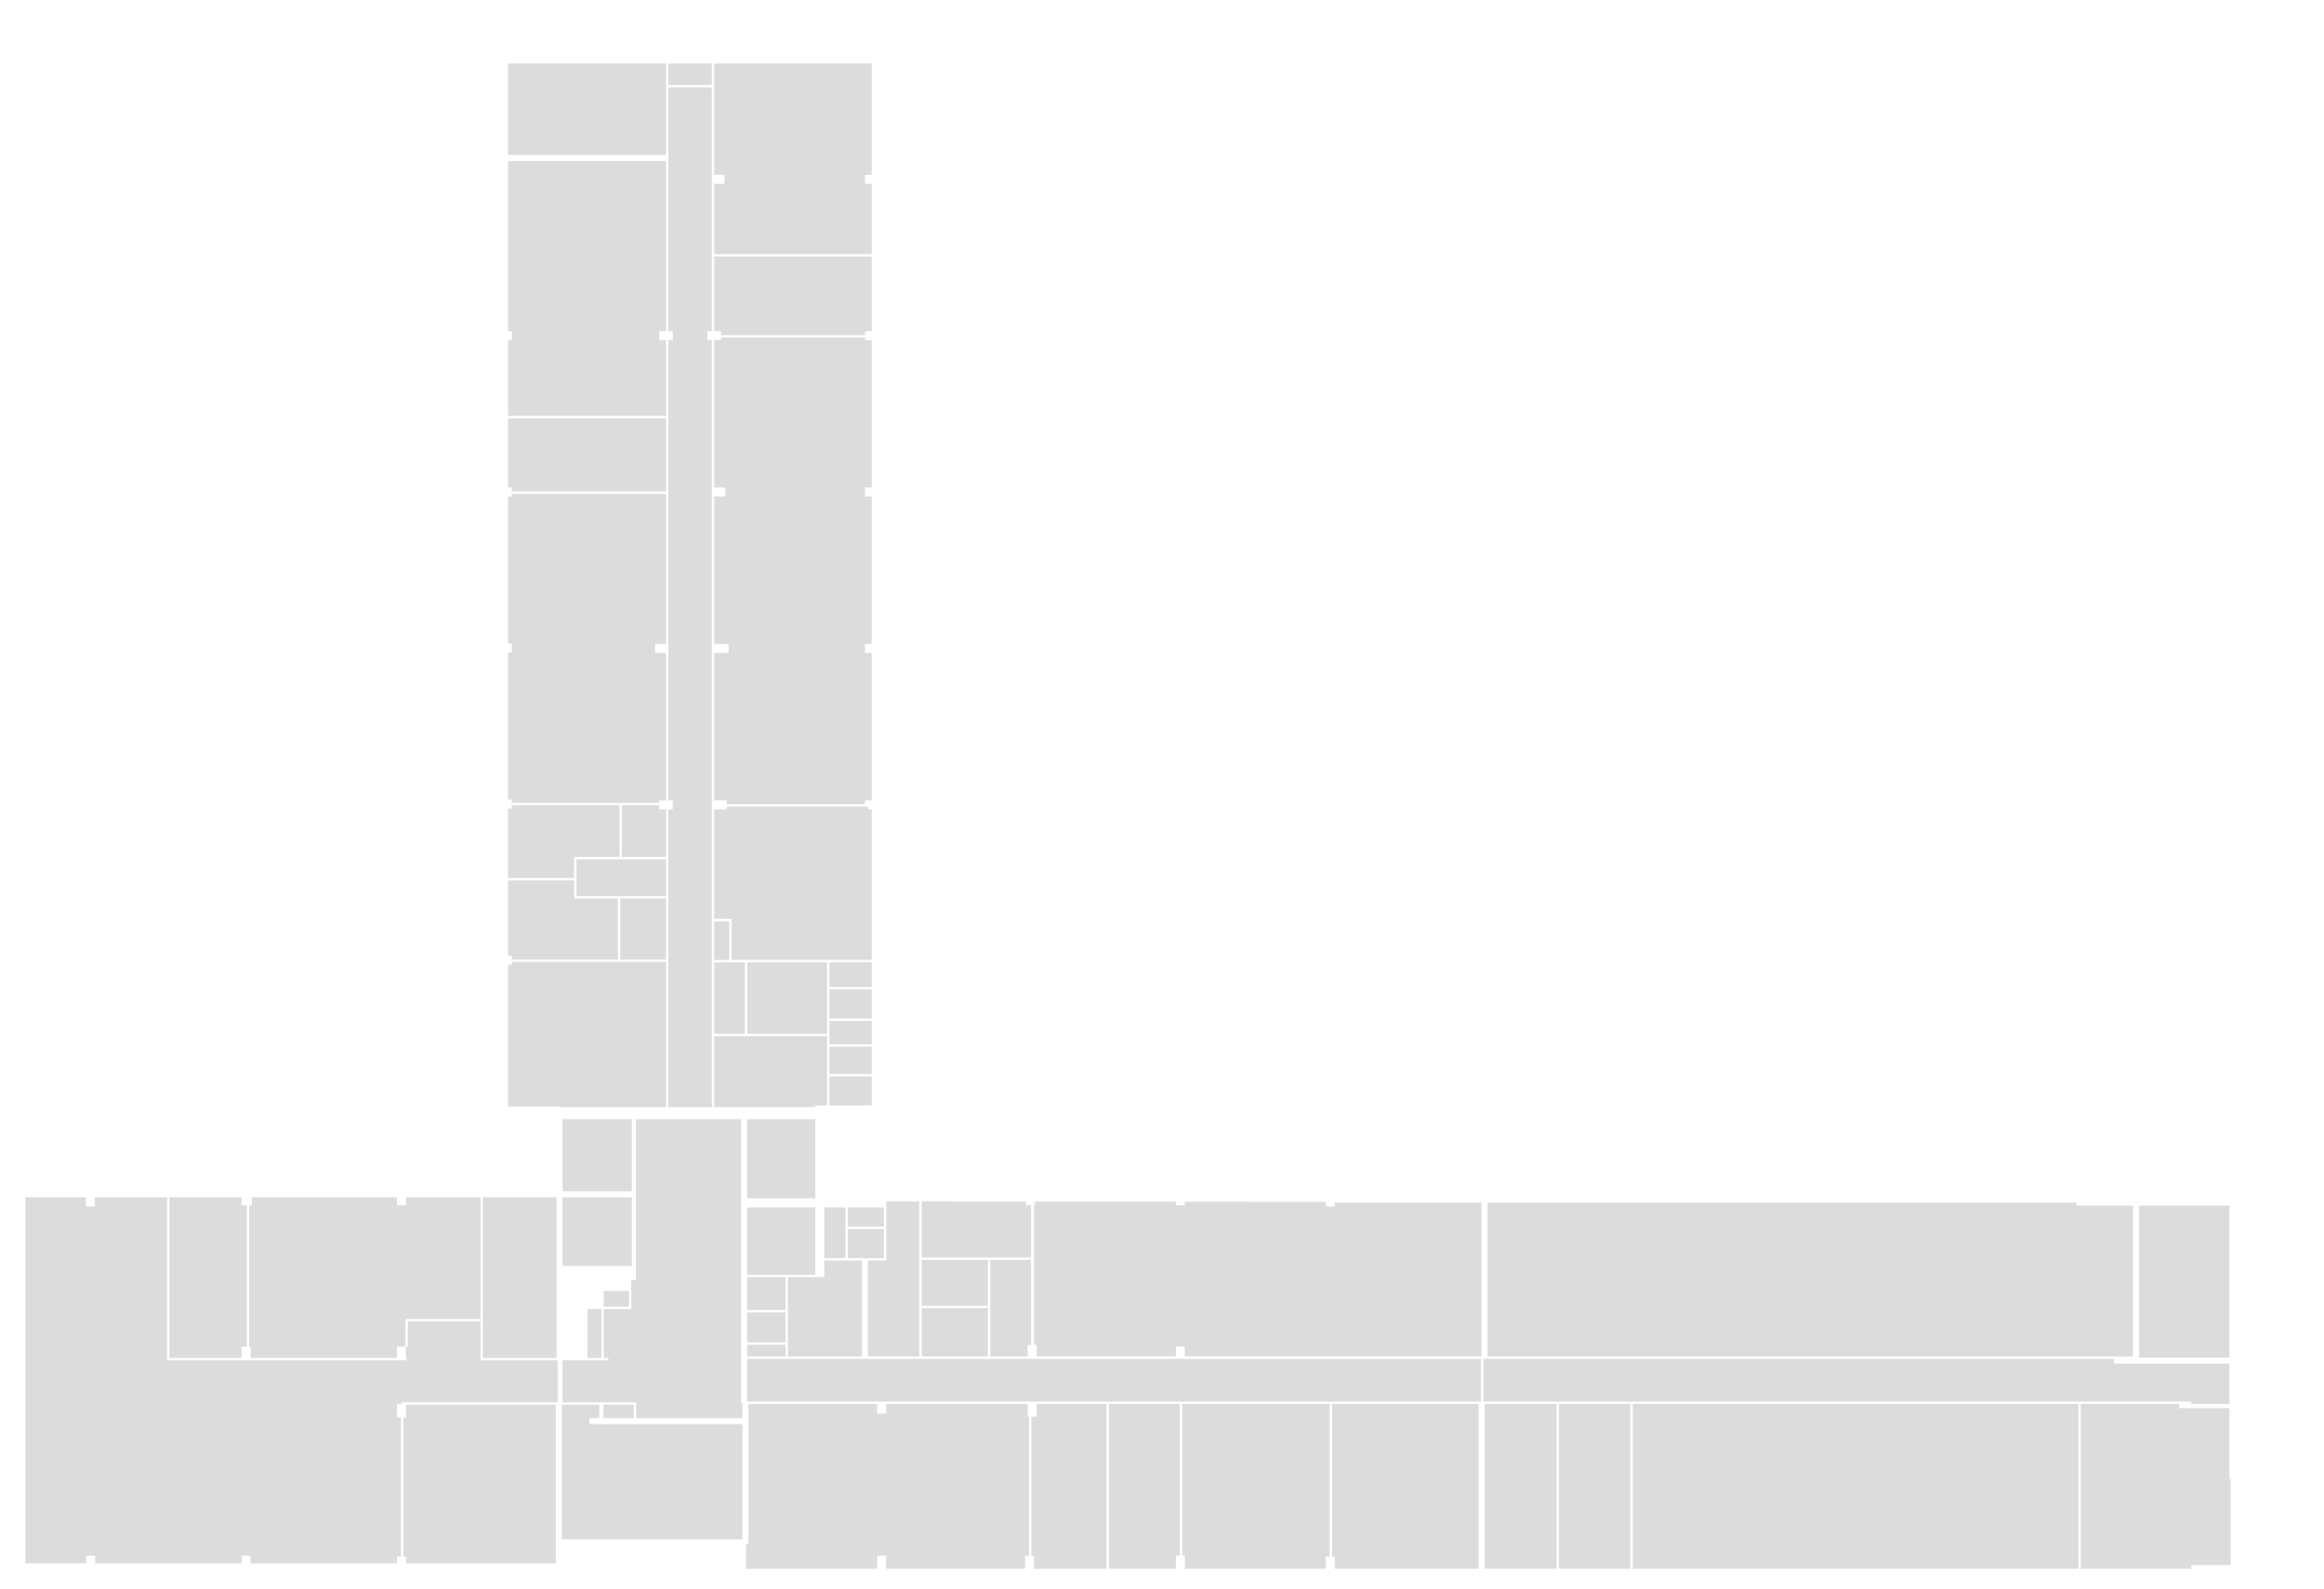 <!--
Created with Chapman Taylor Dynamo SVG exporter
byabear@chapmantaylor.com

Revit Source File:
C:\Users\KH5970\DC\ACCDocs\Engie Solutions\ENGIE Solution\Project Files\1JA\82369.rvt

Date:
03/12/2023 15:03:01
-->

<svg xmlns="http://www.w3.org/2000/svg" class="gen-by-CTA-dyn-Synoptic-for-PowerBI" viewBox=" -157.0 -392.0 736.0 503.0 " transform="scale( 0.95 )">

<style>
polygon {
fill: gainsboro;
stroke: blue;
stroke-width: 0px;
}
</style>

<polygon id="F8104" points="+0125.343,-0094.333,+0125.343,-0142.909,+0124.009,-0142.909,+0124.009,-0143.804,+0123.093,-0143.804,+0077.009,-0143.804,+0077.009,-0142.909,+0072.835,-0142.909,+0072.835,-0106.379,+0078.625,-0106.379,+0078.625,-0092.670,+0083.438,-0092.670,+0110.848,-0092.670,+0125.338,-0092.670" />
<polygon id="F8105" points="+0004.109,-0043.824,+0021.270,-0043.824,+0021.270,-0043.614,+0046.049,-0043.614,+0056.759,-0043.614,+0056.759,-0092.033,+0041.124,-0092.033,+0005.359,-0092.033,+0005.359,-0091.138,+0004.109,-0091.138" />
<polygon id="F8109" points="+0004.109,-0119.199,+0004.109,-0094.138,+0005.359,-0094.138,+0005.359,-0092.823,+0040.729,-0092.823,+0040.729,-0113.194,+0026.124,-0113.194,+0026.124,-0119.199" />
<polygon id="F8111" points="+0004.109,-0143.138,+0004.109,-0119.989,+0026.124,-0119.989,+0026.124,-0126.989,+0041.257,-0126.989,+0041.257,-0144.224,+0005.359,-0144.224,+0005.359,-0143.138" />
<polygon id="F8121" points="+0004.109,-0195.138,+0004.109,-0146.138,+0005.359,-0146.138,+0005.359,-0145.014,+0041.652,-0145.014,+0054.509,-0145.014,+0054.509,-0145.909,+0056.759,-0145.909,+0056.759,-0195.024,+0053.093,-0195.024,+0053.093,-0198.024,+0056.759,-0198.024,+0056.759,-0248.033,+0005.359,-0248.033,+0005.359,-0247.138,+0004.109,-0247.138,+0004.109,-0198.138,+0005.359,-0198.138,+0005.359,-0195.138" />
<polygon id="F8131" points="+0004.109,-0273.218,+0004.109,-0250.138,+0005.359,-0250.138,+0005.359,-0248.823,+0056.759,-0248.823,+0056.759,-0273.218" />
<polygon id="F8132" points="+0125.343,-0250.138,+0125.343,-0299.252,+0123.093,-0299.252,+0123.085,-0300.147,+0075.085,-0300.147,+0075.085,-0299.252,+0072.835,-0299.252,+0072.835,-0250.138,+0076.561,-0250.138,+0076.561,-0247.138,+0072.835,-0247.138,+0072.835,-0198.024,+0077.593,-0198.024,+0077.593,-0195.024,+0072.835,-0195.024,+0072.835,-0145.909,+0077.009,-0145.909,+0077.009,-0144.594,+0123.093,-0144.594,+0123.093,-0145.909,+0125.343,-0145.909,+0125.343,-0195.024,+0123.093,-0195.024,+0123.093,-0198.024,+0125.343,-0198.024,+0125.343,-0247.138,+0123.093,-0247.138,+0123.093,-0250.138" />
<polygon id="F8136" points="+0125.343,-0302.252,+0125.343,-0327.147,+0072.835,-0327.147,+0072.835,-0302.252,+0075.085,-0302.252,+0075.085,-0300.937,+0123.093,-0300.937,+0123.093,-0302.252" />
<polygon id="F8142" points="+0125.343,-0391.467,+0072.835,-0391.467,+0072.835,-0383.887,+0072.835,-0354.367,+0076.285,-0354.367,+0076.285,-0351.367,+0072.835,-0351.367,+0072.835,-0327.937,+0125.343,-0327.937,+0125.343,-0351.367,+0123.093,-0351.367,+0123.093,-0354.367,+0125.343,-0354.367" />
<polygon id="F8145" points="+0004.109,-0299.252,+0004.109,-0274.008,+0056.759,-0274.008,+0056.759,-0299.252,+0054.509,-0299.252,+0054.509,-0302.252,+0056.759,-0302.252,+0056.759,-0358.981,+0004.109,-0358.981,+0004.109,-0302.252,+0005.359,-0302.252,+0005.359,-0299.252" />
<polygon id="F8210" points="-0084.729,-0013.566,-0108.777,-0013.566,-0108.777,+0039.968,-0084.729,+0039.968,-0084.729,+0036.184,-0082.976,+0036.184,-0082.976,-0010.916,-0084.291,-0010.916,-0084.729,-0010.916" />
<polygon id="F8215" points="-0156.820,-0013.566,-0156.820,+0108.434,-0136.538,+0108.434,-0136.538,+0105.898,-0133.538,+0105.898,-0133.538,+0108.434,-0084.729,+0108.434,-0084.729,+0105.898,-0081.729,+0105.898,-0081.729,+0108.434,-0032.918,+0108.434,-0032.918,+0106.184,-0031.603,+0106.184,-0031.603,+0059.798,-0032.918,+0059.798,-0032.918,+0055.298,-0031.418,+0055.298,-0031.418,+0054.758,-0029.918,+0054.758,+0020.648,+0054.758,+0020.648,+0040.758,-0005.103,+0040.758,-0005.103,+0027.789,-0029.313,+0027.789,-0029.313,+0036.184,-0029.918,+0036.184,-0029.918,+0039.968,-0029.708,+0039.968,-0029.708,+0040.758,-0029.918,+0040.758,-0032.918,+0040.758,-0081.729,+0040.758,-0084.729,+0040.758,-0109.567,+0040.758,-0109.567,-0013.566,-0133.660,-0013.566,-0133.660,-0010.516,-0136.660,-0010.516,-0136.660,-0013.566" />
<polygon id="F8219" points="-0029.918,+0108.434,+0020.033,+0108.434,+0020.033,+0101.933,+0020.033,+0055.548,-0029.918,+0055.548,-0029.918,+0059.798,-0030.813,+0059.798,-0030.813,+0106.184,-0029.918,+0106.184" />
<polygon id="F8224" points="+0020.270,-0013.566,-0004.313,-0013.566,-0004.313,+0027.394,-0004.313,+0039.968,+0020.270,+0039.968,+0020.270,+0009.697" />
<polygon id="F8313" points="+0084.223,+0101.933,+0083.442,+0101.933,+0083.442,+0110.231,+0127.143,+0110.231,+0127.143,+0105.898,+0130.143,+0105.898,+0130.143,+0110.231,+0176.455,+0110.231,+0176.455,+0105.898,+0177.770,+0105.898,+0177.770,+0059.540,+0177.328,+0059.540,+0177.328,+0055.290,+0130.143,+0055.290,+0130.143,+0058.540,+0127.143,+0058.540,+0127.143,+0055.290,+0084.223,+0055.290,+0084.223,+0061.014,+0084.223,+0100.417" />
<polygon id="F8315" points="+0179.455,+0110.231,+0203.618,+0110.231,+0203.618,+0055.290,+0180.328,+0055.290,+0180.328,+0059.540,+0178.560,+0059.540,+0178.560,+0105.898,+0179.455,+0105.898" />
<polygon id="F8316" points="+0226.723,-0012.112,+0179.754,-0012.152,+0179.754,-0010.916,+0179.433,-0010.916,+0179.433,+0035.653,+0180.328,+0035.653,+0180.328,+0039.473,+0226.723,+0039.473,+0226.723,+0036.184,+0229.723,+0036.184,+0229.723,+0039.473,+0278.955,+0039.473,+0328.633,+0039.473,+0328.633,-0011.811,+0279.692,-0011.811,+0279.692,-0010.516,+0276.692,-0010.516,+0276.692,-0012.070,+0229.723,-0012.109,+0229.723,-0010.916,+0226.723,-0010.916" />
<polygon id="F8321" points="+0204.408,+0110.231,+0226.723,+0110.231,+0226.723,+0105.898,+0228.038,+0105.898,+0228.038,+0055.290,+0204.408,+0055.290" />
<polygon id="F8329" points="+0229.723,+0110.231,+0276.692,+0110.231,+0276.692,+0106.184,+0278.007,+0106.184,+0278.007,+0055.290,+0228.828,+0055.290,+0228.828,+0105.898,+0229.723,+0105.898" />
<polygon id="F8335" points="+0278.797,+0106.184,+0279.692,+0106.184,+0279.692,+0110.231,+0327.633,+0110.231,+0327.633,+0055.290,+0278.797,+0055.290" />
<polygon id="F8403" points="+0329.633,+0110.231,+0353.633,+0110.231,+0353.633,+0055.290,+0329.633,+0055.290" />
<polygon id="F8407" points="+0354.423,+0110.231,+0378.238,+0110.231,+0378.238,+0055.290,+0354.423,+0055.290" />
<polygon id="F8431" points="+0379.028,+0110.231,+0527.620,+0110.231,+0527.620,+0055.290,+0379.028,+0055.290" />
<polygon id="F8432" points="+0526.955,-0010.811,+0526.955,-0011.811,+0330.633,-0011.811,+0330.633,+0039.473,+0539.455,+0039.473,+0545.805,+0039.473,+0545.805,-0010.811" />
<polygon id="F8437" points="+0578.340,+0109.031,+0578.340,+0080.331,+0577.955,+0080.331,+0577.955,+0056.690,+0565.240,+0056.690,+0561.223,+0056.690,+0561.223,+0055.290,+0528.410,+0055.290,+0528.410,+0110.231,+0565.240,+0110.231,+0565.240,+0109.031" />
<polygon id="F8822" points="-0032.918,-0013.566,-0081.291,-0013.566,-0081.291,-0010.916,-0082.186,-0010.816,-0082.186,+0036.184,-0081.729,+0036.184,-0081.729,+0039.968,-0032.918,+0039.968,-0032.918,+0036.184,-0030.103,+0036.184,-0030.103,+0026.999,-0005.103,+0026.999,-0005.103,-0013.566,-0029.918,-0013.566,-0029.918,-0010.916,-0032.918,-0010.916" />
<polygon id="FX801" points="+0022.270,-0015.566,+0045.349,-0015.566,+0045.349,-0039.614,+0022.270,-0039.614" />
<polygon id="FX802" points="+0083.805,-0013.221,+0106.519,-0013.221,+0106.519,-0039.614,+0083.805,-0039.614" />
<polygon id="FX803" points="+0036.013,+0017.663,+0036.013,+0022.873,+0044.423,+0022.873,+0044.423,+0017.663" />
<polygon id="FX804" points="+0022.033,+0055.548,+0022.033,+0100.433,+0082.223,+0100.433,+0082.223,+0062.014,+0046.408,+0062.014,+0035.218,+0062.014,+0031.223,+0062.014,+0031.223,+0060.014,+0034.541,+0060.014,+0034.541,+0055.548" />
<polygon id="FX805" points="+0035.896,+0055.548,+0035.896,+0060.014,+0046.013,+0060.014,+0046.013,+0055.548" />
<polygon id="FX806" points="+0030.618,+0023.663,+0030.618,+0039.968,+0035.223,+0039.968,+0035.223,+0023.663" />
<polygon id="FX807" points="+0045.349,-0013.566,+0022.270,-0013.566,+0022.270,+0009.302,+0045.349,+0009.302" />
<polygon id="FX808" points="+0022.270,+0040.758,+0022.270,+0054.758,+0035.218,+0054.758,+0046.803,+0054.758,+0046.803,+0060.014,+0082.223,+0060.014,+0082.223,+0054.895,+0081.805,+0054.895,+0081.805,+0039.868,+0081.805,+0035.177,+0081.805,+0024.379,+0081.805,+0014.160,+0081.805,+0011.100,+0081.805,-0010.205,+0081.805,-0013.237,+0081.805,-0039.614,+0072.440,-0039.614,+0057.154,-0039.614,+0046.749,-0039.614,+0046.749,-0014.566,+0046.749,+0009.697,+0046.749,+0013.986,+0045.149,+0013.986,+0045.149,+0017.268,+0045.213,+0017.268,+0045.213,+0023.663,+0036.013,+0023.663,+0036.013,+0039.968,+0037.551,+0039.968,+0037.551,+0040.758,+0035.618,+0040.758,+0030.223,+0040.758" />
<polygon id="FX809" points="+0106.519,-0010.221,+0083.805,-0010.221,+0083.805,+0012.235,+0097.000,+0012.235,+0106.519,+0012.235,+0106.519,+0007.092" />
<polygon id="FX811" points="+0106.519,-0043.614,+0106.519,-0044.214,+0110.453,-0044.214,+0110.453,-0054.251,+0110.453,-0064.199,+0110.453,-0067.295,+0083.438,-0067.295,+0072.835,-0067.295,+0072.835,-0043.614,+0082.805,-0043.614" />
<polygon id="FX8110" points="+0072.045,-0383.492,+0057.549,-0383.492,+0057.549,-0359.981,+0057.549,-0302.252,+0059.009,-0302.252,+0059.009,-0299.252,+0057.549,-0299.252,+0057.549,-0273.613,+0057.549,-0248.428,+0057.549,-0198.024,+0057.549,-0195.024,+0057.549,-0145.909,+0059.009,-0145.909,+0059.009,-0142.909,+0057.549,-0142.909,+0057.549,-0126.594,+0057.549,-0113.589,+0057.549,-0092.428,+0057.549,-0043.614,+0072.045,-0043.614,+0072.045,-0067.690,+0072.045,-0092.275,+0072.045,-0105.984,+0072.045,-0142.909,+0072.045,-0145.909,+0072.045,-0195.024,+0072.045,-0198.024,+0072.045,-0247.138,+0072.045,-0250.138,+0072.045,-0299.252,+0070.585,-0299.252,+0070.585,-0302.252,+0072.045,-0302.252,+0072.045,-0327.542,+0072.045,-0351.367,+0072.045,-0354.367" />
<polygon id="FX812" points="+0110.453,-0091.880,+0083.833,-0091.880,+0083.833,-0068.085,+0110.453,-0068.085,+0110.453,-0072.744,+0110.453,-0083.258" />
<polygon id="FX8120" points="+0111.243,-0044.214,+0125.338,-0044.214,+0125.338,-0053.856,+0111.243,-0053.856" />
<polygon id="FX8121" points="+0072.835,-0105.589,+0072.835,-0092.670,+0077.835,-0092.670,+0077.835,-0105.589" />
<polygon id="FX813" points="+0125.338,-0083.653,+0125.338,-0091.880,+0111.243,-0091.880,+0111.243,-0083.653" />
<polygon id="FX814" points="+0125.338,-0073.139,+0125.338,-0082.863,+0111.243,-0082.863,+0111.243,-0073.139" />
<polygon id="FX8145" points="+0056.759,-0113.984,+0056.759,-0126.199,+0041.652,-0126.199,+0026.914,-0126.199,+0026.914,-0119.594,+0026.914,-0113.984,+0041.124,-0113.984" />
<polygon id="FX8146" points="+0056.759,-0092.823,+0056.759,-0113.194,+0041.519,-0113.194,+0041.519,-0092.823" />
<polygon id="FX8147" points="+0056.759,-0142.909,+0054.509,-0142.909,+0054.509,-0144.224,+0042.047,-0144.224,+0042.047,-0126.989,+0056.759,-0126.989" />
<polygon id="FX815" points="+0125.338,-0064.594,+0125.338,-0072.349,+0111.243,-0072.349,+0111.243,-0067.690,+0111.243,-0064.594" />
<polygon id="FX816" points="+0125.338,-0054.646,+0125.338,-0063.804,+0111.243,-0063.804,+0111.243,-0054.646" />
<polygon id="FX817" points="+0072.835,-0091.880,+0072.835,-0068.085,+0083.043,-0068.085,+0083.043,-0091.880,+0078.230,-0091.880" />
<polygon id="FX818" points="+0004.109,-0391.467,+0004.109,-0360.981,+0056.759,-0360.981,+0056.759,-0383.887,+0056.759,-0391.467" />
<polygon id="FX819" points="+0072.045,-0391.467,+0057.549,-0391.467,+0057.549,-0384.282,+0072.045,-0384.282" />
<polygon id="FX831" points="+0116.604,-0010.221,+0109.519,-0010.221,+0109.519,+0006.697,+0116.604,+0006.697,+0116.604,-0003.408" />
<polygon id="FX8310" points="+0177.328,+0039.473,+0177.328,+0035.653,+0178.458,+0035.653,+0178.458,+0007.277,+0164.859,+0007.277,+0164.859,+0022.989,+0164.859,+0039.473" />
<polygon id="FX8311" points="+0176.754,-0012.155,+0141.980,-0012.184,+0141.980,+0006.487,+0164.464,+0006.487,+0178.458,+0006.487,+0178.458,-0010.916,+0176.754,-0010.916" />
<polygon id="FX8312" points="+0096.605,+0023.984,+0096.605,+0013.025,+0083.805,+0013.025,+0083.805,+0023.984" />
<polygon id="FX8313" points="+0097.000,+0040.263,+0083.805,+0040.263,+0083.805,+0054.500,+0127.143,+0054.500,+0130.143,+0054.500,+0177.328,+0054.500,+0180.328,+0054.500,+0204.013,+0054.500,+0228.433,+0054.500,+0278.402,+0054.500,+0328.448,+0054.500,+0328.448,+0040.263,+0278.955,+0040.263,+0229.723,+0040.263,+0226.723,+0040.263,+0180.328,+0040.263,+0177.328,+0040.263,+0164.464,+0040.263,+0141.585,+0040.263,+0123.066,+0040.263" />
<polygon id="FX832" points="+0129.400,-0010.221,+0117.394,-0010.221,+0117.394,-0003.803,+0129.400,-0003.803" />
<polygon id="FX833" points="+0117.394,+0006.697,+0123.066,+0006.697,+0129.400,+0006.697,+0129.400,-0003.013,+0117.394,-0003.013" />
<polygon id="FX834" points="+0109.519,+0007.487,+0109.519,+0013.025,+0097.395,+0013.025,+0097.395,+0024.379,+0097.395,+0035.177,+0097.395,+0039.473,+0122.066,+0039.473,+0122.066,+0007.487,+0116.999,+0007.487" />
<polygon id="FX835" points="+0141.190,-0012.185,+0130.190,-0012.194,+0130.190,-0011.721,+0130.190,-0003.408,+0130.190,+0007.487,+0124.066,+0007.487,+0124.066,+0039.473,+0141.190,+0039.473,+0141.190,+0022.989,+0141.190,+0006.882" />
<polygon id="FX836" points="+0083.805,+0034.782,+0096.605,+0034.782,+0096.605,+0024.774,+0083.805,+0024.774" />
<polygon id="FX837" points="+0096.605,+0035.572,+0083.805,+0035.572,+0083.805,+0039.473,+0096.605,+0039.473" />
<polygon id="FX838" points="+0141.980,+0007.277,+0141.980,+0022.594,+0164.069,+0022.594,+0164.069,+0007.277" />
<polygon id="FX839" points="+0141.980,+0039.473,+0164.069,+0039.473,+0164.069,+0023.384,+0141.980,+0023.384" />
<polygon id="FX841" points="+0577.955,+0055.290,+0577.955,+0041.863,+0547.821,+0041.863,+0539.455,+0041.863,+0539.455,+0040.263,+0329.633,+0040.263,+0329.238,+0040.263,+0329.238,+0054.500,+0354.028,+0054.500,+0378.633,+0054.500,+0528.015,+0054.500,+0561.223,+0054.500,+0565.240,+0054.500,+0565.240,+0055.290" />
<polygon id="FX842" points="+0577.955,+0039.863,+0577.955,-0010.811,+0547.805,-0010.811,+0547.805,+0039.863" />

</svg>
